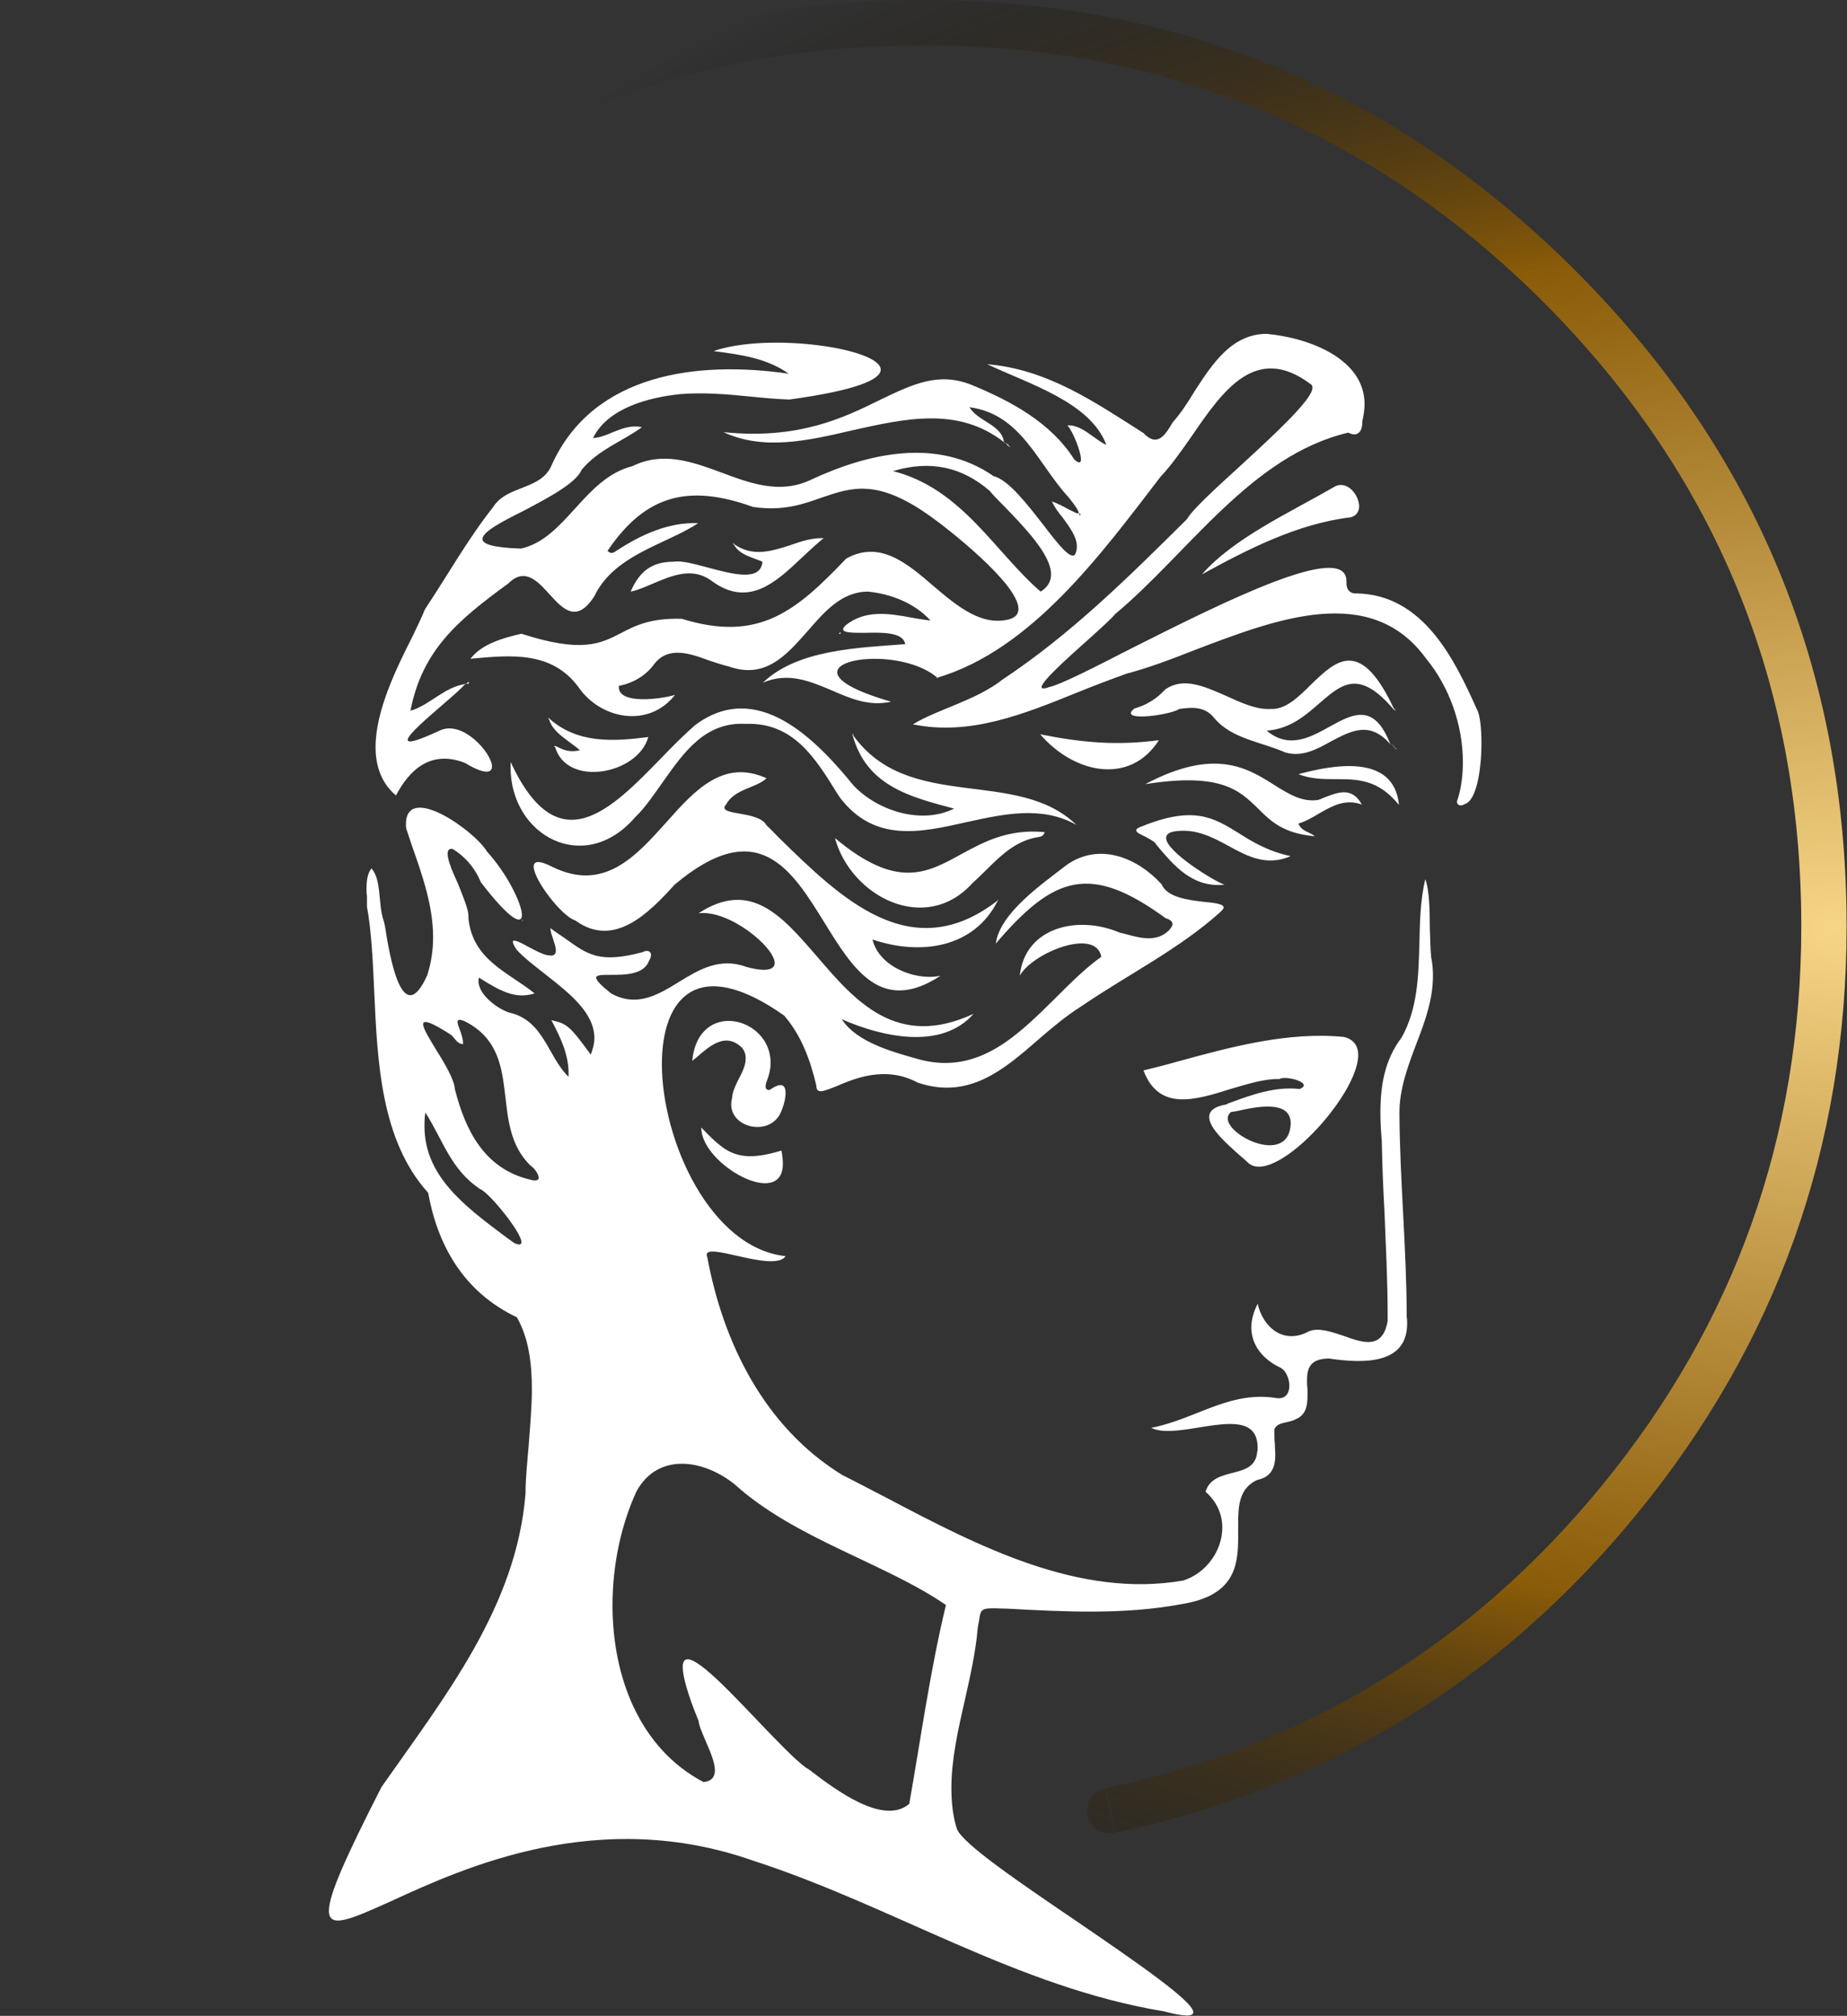 <svg width="40.769" height="44.5" viewBox="0 0 40.769 44.5" fill="none" xmlns="http://www.w3.org/2000/svg" xmlns:xlink="http://www.w3.org/1999/xlink">
	<rect x="0" y="0" width="40.769" height="44.5" fill="#333333" stroke="none"/>
	<desc>
			Created with Pixso.
	</desc>
	<defs>
		<radialGradient gradientTransform="translate(40.731 20.5) rotate(180) scale(40 25.456)" cx="0" cy="0" r="1" id="paint_radial_35_17_0" gradientUnits="userSpaceOnUse">
			<stop stop-color="#F7D587"/>
			<stop offset="0.595" stop-color="#8A5B08"/>
			<stop offset="1" stop-color="#000000" stop-opacity="0"/>
		</radialGradient>
	</defs>
	<path id="Ellipse 4" d="M7.17 36.02Q0 29.89 0 20.45Q0 11.98 5.96 5.99Q11.94 0 20.38 0Q28.82 0 34.79 5.99Q40.76 11.98 40.76 20.45Q40.76 27.76 36.14 33.41Q31.59 38.98 24.6 40.46L24.39 39.48Q31.04 38.08 35.37 32.78Q39.76 27.41 39.76 20.45Q39.76 12.39 34.09 6.69Q28.41 1 20.38 1Q12.35 1 6.67 6.69Q1 12.39 1 20.45Q1 29.43 7.82 35.26L7.17 36.02ZM7.79 35.26L7.82 35.26C8.03 35.44 8.06 35.75 7.88 35.97C7.69 36.18 7.38 36.2 7.17 36.02L7.17 35.99L7.79 35.26ZM24.61 40.43L24.6 40.46C24.32 40.52 24.06 40.35 24.01 40.07C23.95 39.8 24.12 39.54 24.39 39.48L24.42 39.49L24.61 40.43Z" fill="url(#paint_radial_35_17_0)" fill-opacity="1" fill-rule="evenodd"/>
	<path id="Vector" d="M29.95 13.1C31.41 13.13 32.1 14.54 32.6 15.66C32.67 15.78 32.7 16.08 32.7 16.41C32.7 16.99 32.59 17.68 32.33 17.75C32.24 17.81 32.16 17.77 32.16 17.7C32.16 17.68 32.17 17.66 32.18 17.63C32.26 17.37 32.29 17.1 32.29 16.82C32.29 16 31.99 15.16 31.48 14.54C30.26 12.86 28.18 13.66 26.37 14.35C25.84 14.56 25.33 14.75 24.87 14.87C24.51 15 24.14 15.14 23.77 15.29C22.61 15.76 21.41 16.25 20.15 15.99C20.71 15.65 21.55 15.46 22.13 15C23.64 14 24.92 12.73 26.2 11.46C26.31 11.26 26.81 10.8 27.36 10.3C28.12 9.6 28.97 8.82 28.97 8.56C28.97 8.52 28.96 8.5 28.93 8.48C27.72 7.57 26.99 8.63 26.31 9.62C26.08 9.95 25.85 10.28 25.62 10.52C24.33 12.2 22.78 14.34 20.69 14.96C20.01 14.38 18.48 14.47 18.48 14.84C18.48 15.01 18.8 15.24 19.67 15.49C19.19 15.6 18.77 15.42 18.36 15.24C17.88 15.04 17.4 14.83 16.84 15.07C17.6 14.34 18.93 14.3 19.98 14.22C19.94 13.95 19.46 13.96 19.08 13.97C18.82 13.97 18.61 13.97 18.61 13.89C18.61 13.87 18.63 13.84 18.67 13.8C19.1 13.46 19.61 13.54 20.1 13.63C20.25 13.66 20.4 13.68 20.54 13.7C20.2 13.32 19.67 13.11 19.16 13.06C18.58 13.06 18.2 13.5 17.82 13.94C17.35 14.47 16.89 15 16.08 14.71C15.95 14.68 15.8 14.63 15.65 14.58C15.22 14.42 14.75 14.26 14.44 14.66C14.26 14.91 13.98 15.08 13.66 15.14C13.66 15.15 13.66 15.16 13.66 15.17C13.66 15.55 14.56 15.44 14.9 15.34C14.31 16.09 13.25 15.87 12.77 15.17C12.18 14.37 11.28 14.46 10.41 14.54C10.4 14.54 10.39 14.55 10.38 14.55C10.62 14.22 11.11 14.08 11.51 13.99C12.84 14.42 13.25 14.21 13.7 13.98C14.02 13.81 14.36 13.64 15.05 13.66C16.76 14.19 17.58 13.48 18.68 12.33C19.42 11.92 20.02 12.43 20.62 12.95C21.14 13.39 21.67 13.83 22.28 13.67C22.42 13.63 22.48 13.55 22.48 13.44C22.48 12.88 20.87 11.63 20.54 11.4C19.37 10.56 18.8 10.76 18.15 10.98C17.73 11.13 17.28 11.29 16.62 11.19C15.2 10.68 14.25 10.92 13.41 12.16C13.49 12.24 13.54 12.2 13.59 12.17C13.6 12.16 13.61 12.15 13.62 12.15C14.14 11.81 14.76 11.52 15.41 11.55C14.7 12.02 13.56 12.24 13.12 13.16C12.73 13.77 12.43 13.45 12.13 13.12C11.86 12.82 11.58 12.52 11.22 12.88C10.11 13.69 9.32 14.35 9.06 15.69C9.48 15.57 9.8 15.17 10.27 15.1C10.19 15.19 10 15.36 9.79 15.54C9.42 15.86 9 16.22 9 16.33C9 16.41 9.18 16.37 9.7 16.13C10.21 15.88 10.86 16.63 10.86 16.92C10.86 17.07 10.69 17.1 10.26 16.84C9.51 16.55 9.04 16.99 8.74 17.56C8.41 17.28 8.29 16.9 8.29 16.49C8.29 15.68 8.76 14.73 9.11 14.04C9.22 13.81 9.32 13.6 9.38 13.45C9.88 12.7 10.32 11.91 10.88 11.2C11.19 10.7 11.95 10.83 12.18 10.26C13.1 8.23 15.42 7.96 17.41 8.25L17.39 8.26C17.39 8.26 17.39 8.26 17.4 8.26C17.4 8.25 17.41 8.25 17.41 8.25L17.41 8.25C16.93 7.91 16.37 7.83 15.75 7.75C16.97 7.33 19.44 7.69 19.44 8.16C19.44 8.38 18.89 8.62 17.42 8.82C17.12 8.81 16.82 8.78 16.52 8.75C16.02 8.7 15.52 8.66 15.02 8.7C14.32 8.77 13.41 9.01 13.09 9.67C13.25 9.66 13.39 9.6 13.53 9.54C13.73 9.46 13.93 9.38 14.17 9.43C13.73 9.75 13.2 9.93 12.84 10.37C12.71 10.67 12.1 10.99 11.55 11.28C11.07 11.52 10.65 11.74 10.65 11.9C10.65 12.01 10.88 12.09 11.5 12.11C12.49 11.89 12.89 10.56 13.96 10.29C14.63 9.96 15.27 10.19 15.92 10.43C16.56 10.67 17.21 10.91 17.88 10.6C19.16 10 20.69 9.65 21.93 10.51C22.26 10.59 22.68 11.14 23.04 11.6C23.36 12.02 23.63 12.36 23.73 12.24C23.76 12.18 23.77 12.12 23.77 12.06C23.77 11.85 23.61 11.64 23.46 11.43C23.36 11.31 23.27 11.19 23.22 11.07C23.34 11.11 23.47 11.18 23.58 11.24C23.72 11.31 23.81 11.36 23.81 11.32C23.81 11.28 23.75 11.18 23.58 10.97C22.9 10.23 22.54 9.14 21.4 8.99C21.59 9.31 22.11 9.37 22.16 9.76C21.15 8.97 19.98 9.24 18.81 9.5C17.83 9.73 16.85 9.95 15.97 9.54C17.63 9.71 18.63 9.22 19.44 8.82C20.15 8.48 20.71 8.21 21.43 8.49C22.31 8.85 23.2 9.33 23.71 10.14C23.82 10.24 23.86 10.22 23.86 10.14C23.86 9.96 23.67 9.5 23.56 9.39C23.78 9.38 23.95 9.51 24.12 9.63C24.22 9.7 24.32 9.78 24.42 9.82C24.07 8.88 22.72 8.48 21.79 8.04C23.12 8.15 24.17 8.88 25.24 9.56C25.54 9.88 25.72 9.61 25.88 9.33C26.05 9.14 26.21 8.9 26.36 8.65C26.76 8.03 27.19 7.37 27.96 7.37C28.92 7.46 30.12 7.93 30.12 8.92C30.12 9.04 30.1 9.17 30.07 9.3C30.07 9.31 30.07 9.32 30.07 9.33C30.07 9.52 29.97 9.66 29.76 9.55C27.61 10.06 26.23 12.21 24.61 13.56C24.56 13.63 24.31 13.86 24.02 14.12C23.56 14.53 22.99 15.04 22.99 15.17C22.99 15.2 23.04 15.21 23.15 15.17C23.42 15.11 24.12 14.75 24.98 14.31C26.95 13.32 29.72 11.92 29.72 12.83C29.72 12.84 29.72 12.85 29.72 12.85C29.72 12.86 29.72 12.86 29.72 12.87C29.72 13.01 29.79 13.11 29.95 13.1ZM22.16 9.76L22.17 9.77L22.16 9.77C22.16 9.77 22.16 9.76 22.16 9.76ZM22.19 9.78C22.18 9.78 22.17 9.78 22.16 9.78C22.17 9.77 22.18 9.77 22.19 9.78ZM22.19 9.78C22.2 9.78 22.22 9.79 22.23 9.8C22.26 9.81 22.27 9.84 22.28 9.86C22.26 9.85 22.25 9.84 22.23 9.82C22.22 9.8 22.2 9.79 22.19 9.78ZM22.28 9.85L22.28 9.85C22.28 9.85 22.28 9.85 22.28 9.85L22.28 9.85ZM22.28 9.87L22.28 9.85C22.28 9.85 22.29 9.85 22.29 9.85C22.29 9.85 22.3 9.85 22.3 9.85C22.3 9.85 22.29 9.86 22.28 9.87ZM19.71 10.4C21.23 10.78 21.97 12.2 22.97 13.06L22.97 13.06C23.13 12.96 23.2 12.83 23.2 12.68C23.2 12.24 22.61 11.64 22.19 11.2C22.05 11.06 21.92 10.93 21.85 10.84C21.24 10.31 20.54 10.15 19.71 10.4ZM26.53 12.68C27.23 11.88 28.46 11.32 29.43 10.76C29.72 10.57 30 10.92 30 11.18C30 11.29 29.94 11.39 29.81 11.42C28.64 11.56 27.53 12.13 26.53 12.68ZM23.82 11.35C23.82 11.36 23.83 11.37 23.84 11.37L23.84 11.38C23.85 11.37 23.85 11.37 23.85 11.36C23.85 11.35 23.84 11.34 23.83 11.33C23.82 11.34 23.82 11.34 23.82 11.35ZM16.19 12C16.19 12 16.19 12.01 16.2 12.01C16.2 12.01 16.19 12.01 16.19 12L16.21 12.01C16.21 12.01 16.21 12.01 16.2 12.01C16.61 12.3 17.02 12.17 17.43 12.04C17.68 11.95 17.93 11.87 18.18 11.88C18.02 12.01 17.86 12.16 17.7 12.31C17.12 12.86 16.51 13.43 15.69 12.81C15.28 12.52 14.84 12.7 14.42 12.88C14.25 12.95 14.08 13.03 13.92 13.06C14.12 12.6 14.4 12.4 14.87 12.4C15.04 12.37 15.33 12.45 15.63 12.53C16.19 12.68 16.79 12.84 16.83 12.4C16.6 12.3 16.32 12.25 16.2 12.02L16.2 12.02C16.2 12.03 16.19 12.03 16.19 12.02L16.19 12.02C16.19 12.02 16.19 12.01 16.19 12.01C16.19 12.01 16.19 12.01 16.2 12.01C16.19 12.01 16.19 12.01 16.19 12ZM16.19 12.01C16.18 12.01 16.18 12.01 16.18 12C16.18 12 16.18 12 16.18 11.99C16.19 11.99 16.19 11.99 16.19 12C16.19 12 16.19 12.01 16.19 12.01ZM26.53 12.68C26.52 12.69 26.52 12.69 26.52 12.69L26.52 12.69L26.53 12.68ZM18.55 13.96C18.56 13.96 18.56 13.96 18.56 13.97C18.56 13.97 18.55 13.97 18.55 13.97C18.55 13.97 18.55 13.96 18.55 13.96ZM18.55 13.97C18.55 13.97 18.55 13.98 18.55 13.98C18.55 13.99 18.55 13.99 18.56 13.99C18.56 13.99 18.55 13.99 18.55 13.99C18.53 14 18.52 13.99 18.52 13.98C18.52 13.98 18.53 13.96 18.55 13.97ZM18.57 13.99C18.57 13.99 18.56 13.99 18.56 13.99C18.57 13.99 18.57 13.99 18.57 13.99L18.57 13.99ZM30.78 15.68L30.78 15.68L30.78 15.68L30.77 15.67C30.77 15.67 30.77 15.67 30.77 15.67C30 14.76 29.62 15.1 29.14 15.51C28.83 15.78 28.49 16.09 27.96 16.13C28.45 16.54 28.92 16.28 29.35 16.04C29.86 15.76 30.33 15.5 30.69 16.43C30.24 15.91 29.83 16.13 29.39 16.36C29.07 16.54 28.74 16.72 28.37 16.61C27.85 16.38 27.19 16.31 26.81 15.86C26.6 15.59 26.32 15.61 26.03 15.65C25.89 15.76 24.96 15.91 24.96 15.74C24.96 15.72 24.99 15.68 25.04 15.64C25.3 15.57 25.54 15.42 25.72 15.22C26.12 14.94 26.58 15.15 27.06 15.36C27.39 15.51 27.73 15.67 28.05 15.65C28.37 15.67 28.66 15.39 28.94 15.11C29.49 14.58 30.03 14.05 30.78 15.67L30.78 15.67L30.78 15.67C30.78 15.67 30.78 15.67 30.78 15.67L30.78 15.68ZM20.69 14.96L20.7 14.99C20.7 14.98 20.69 14.98 20.69 14.98C20.69 14.97 20.68 14.97 20.68 14.97C20.68 14.96 20.68 14.96 20.69 14.96ZM10.29 15.09L10.35 15.05C10.35 15.06 10.35 15.06 10.35 15.07C10.35 15.1 10.32 15.1 10.3 15.09L10.29 15.09ZM10.27 15.09L10.27 15.09L10.28 15.09C10.28 15.09 10.28 15.09 10.28 15.09C10.28 15.09 10.29 15.09 10.29 15.09L10.28 15.1L10.29 15.1L10.27 15.1L10.27 15.09ZM18.82 16.2C18.82 16.21 18.82 16.21 18.82 16.21L18.83 16.21C18.83 16.21 18.83 16.22 18.83 16.22C18.83 16.22 18.84 16.23 18.84 16.23L18.83 16.23C20.06 17.95 22.44 16.93 23.76 18.21C23 17.78 22.15 17.97 21.33 18.15C20.31 18.38 19.31 18.6 18.55 17.62C18.52 17.58 18.5 17.54 18.47 17.5C18 16.74 17.51 15.94 16.46 15.98C15.57 15.93 15.1 16.6 14.64 17.25C14.44 17.53 14.25 17.82 14.02 18.04C12.9 19.34 11.27 18.45 11.27 16.94C11.27 16.9 11.27 16.86 11.27 16.82C12.32 19.08 13.48 17.88 14.6 16.73C14.85 16.47 15.1 16.22 15.34 16.01C16.71 14.98 18.01 16.32 18.84 17.34C19.37 17.9 20.34 18.21 21.06 17.85C20.08 17.59 19.13 17.35 18.82 16.23C18.82 16.23 18.81 16.23 18.81 16.22L18.82 16.22C18.82 16.21 18.82 16.21 18.82 16.2ZM30.79 15.67C30.79 15.67 30.79 15.67 30.78 15.67C30.78 15.64 30.8 15.64 30.8 15.66C30.8 15.66 30.8 15.66 30.8 15.66C30.79 15.66 30.79 15.67 30.79 15.67ZM30.79 15.67C30.8 15.67 30.8 15.67 30.8 15.68C30.8 15.68 30.8 15.68 30.8 15.68C30.79 15.69 30.79 15.68 30.79 15.68C30.79 15.68 30.79 15.67 30.79 15.67ZM12.25 16.46C12.25 16.47 12.26 16.47 12.27 16.47C12.42 16.55 12.57 16.62 12.8 16.56C12.53 16.33 12.21 16.18 12.12 15.88C12.11 15.87 12.11 15.87 12.1 15.87L12.11 15.86C12.11 15.86 12.11 15.85 12.11 15.85C12.11 15.85 12.12 15.85 12.12 15.85C12.12 15.85 12.12 15.85 12.12 15.85C12.12 15.85 12.12 15.85 12.13 15.85L12.12 15.86C12.75 16.42 13.54 16.37 14.31 16.27C14.08 17.1 12.5 17.39 12.25 16.48L12.23 16.49C12.23 16.48 12.23 16.48 12.23 16.48C12.24 16.47 12.24 16.47 12.25 16.47L12.25 16.46ZM18.84 16.2L18.83 16.21C18.82 16.21 18.82 16.21 18.82 16.21C18.82 16.2 18.83 16.2 18.84 16.2ZM22.96 16.21C23.91 16.4 24.67 16.46 25.58 16.34C24.95 17.33 23.72 17.09 22.96 16.21ZM30.69 16.43C30.7 16.42 30.71 16.43 30.72 16.43C30.72 16.43 30.71 16.43 30.69 16.43ZM30.82 16.54C30.82 16.54 30.81 16.54 30.81 16.54C30.81 16.54 30.81 16.54 30.8 16.53L30.81 16.53C30.79 16.52 30.78 16.5 30.77 16.49C30.76 16.47 30.74 16.45 30.72 16.43C30.76 16.45 30.78 16.5 30.81 16.53L30.81 16.53C30.81 16.53 30.81 16.53 30.81 16.53L30.81 16.54C30.81 16.54 30.82 16.54 30.82 16.54ZM30.83 16.53L30.81 16.53C30.81 16.53 30.81 16.53 30.81 16.52C30.81 16.52 30.81 16.52 30.81 16.52C30.81 16.51 30.81 16.51 30.83 16.53ZM28.66 18.18C28.73 18.36 28.91 18.36 29.02 18.46C28.32 18.4 28.04 18.12 27.76 17.84C27.35 17.44 26.94 17.05 25.28 17.31C26.81 16.5 27.53 16.95 28.13 17.33C28.45 17.53 28.74 17.71 29.09 17.66C29.13 17.65 29.17 17.63 29.22 17.61C29.53 17.49 29.84 17.36 30.06 17.76C29.69 17.63 29.41 17.79 29.13 17.95C28.98 18.04 28.83 18.13 28.66 18.18ZM30.88 17.77C30.42 17.2 29.96 17.2 29.48 17.2C29.22 17.2 28.94 17.2 28.66 17.09C29.4 16.89 30.77 16.62 30.88 17.77ZM22.03 19.87C21.51 20.93 20.32 21.1 19.26 20.74C19.39 21.32 20.18 21.66 20.76 21.54C19.45 22.4 18.83 21.39 18.2 20.37C17.47 19.19 16.73 17.98 14.89 19.53C14.32 20.16 13.55 20.94 12.7 20.32C12.4 20.23 11.78 19.42 11.78 19.13C11.78 19.01 11.89 18.98 12.2 19.14C13.33 19.69 14.03 18.91 14.71 18.15C15.34 17.44 15.97 16.75 16.92 17.18C16.69 17.4 16.21 17.41 16.02 17.77C16 17.79 15.99 17.81 15.99 17.83C15.99 17.9 16.14 17.93 16.32 17.96C16.55 18 16.83 18.05 16.92 18.22C17.01 18.3 17.09 18.39 17.18 18.48C18.56 19.83 20.11 21.36 22.02 19.88L22.02 19.85C22.02 19.85 22.02 19.85 22.02 19.85C22.02 19.86 22.03 19.86 22.03 19.87L22.03 19.87C22.03 19.87 22.03 19.87 22.03 19.87ZM31.56 20.46C31.57 20.69 31.57 20.93 31.59 21.13C31.62 21.27 31.63 21.41 31.63 21.54C31.63 22.07 31.45 22.56 31.26 23.05C31.08 23.53 30.89 24.03 30.89 24.56C30.89 24.57 30.89 24.59 30.89 24.6C30.9 26.09 31.05 27.58 31.05 29.07C31.06 29.12 31.06 29.17 31.06 29.22C31.06 30.13 30.08 30.1 29.34 29.99C28.91 29.99 28.85 30.21 28.85 30.48C28.85 30.53 28.85 30.59 28.86 30.65C28.86 30.71 28.86 30.77 28.86 30.83C28.86 31.04 28.82 31.24 28.6 31.33C28.44 31.42 28.2 31.38 28.13 31.55C28.13 31.58 28.13 31.62 28.13 31.65C28.13 31.72 28.13 31.79 28.14 31.87C28.14 31.95 28.15 32.03 28.15 32.1C28.15 32.36 28.09 32.6 27.75 32.67C27.36 32.85 27.33 33.22 27.33 33.64C27.33 33.69 27.33 33.73 27.33 33.78C27.33 33.83 27.33 33.88 27.33 33.93C27.33 34.57 27.25 35.22 26.09 35.41C24.81 35.65 23.5 35.58 22.21 35.51L22.16 35.51C21.65 35.49 21.65 35.5 21.61 35.78C21.6 35.83 21.59 35.88 21.58 35.95C21.54 36.45 21.42 36.98 21.3 37.52C21.15 38.17 21 38.84 21 39.47C21 39.78 21.03 40.08 21.12 40.37C21.24 40.7 22.54 41.58 23.82 42.45C25.09 43.32 26.34 44.18 26.34 44.42C26.34 44.52 26.14 44.52 25.69 44.4C22.46 43.87 19.7 42.07 16.64 41.08C13.22 39.87 10.26 41.22 8.63 41.97C7.76 42.36 7.26 42.59 7.26 42.18C7.26 41.83 7.62 41.02 8.42 39.45C9.82 37.45 11.4 35.47 11.6 32.97C11.6 32.63 11.64 32.27 11.67 31.9C11.7 31.49 11.74 31.07 11.74 30.67C11.74 30.09 11.67 29.54 11.41 29.08C10.23 28.52 9.66 27.49 9.45 26.33C8.41 25.18 8.33 23.45 8.26 21.88C8.23 21.21 8.2 20.57 8.1 20.01C8.1 19.99 8.1 19.96 8.1 19.93C8.1 19.89 8.1 19.84 8.1 19.78C8.09 19.73 8.09 19.67 8.09 19.62C8.09 19.45 8.11 19.28 8.2 19.17C8.43 19.43 8.34 19.97 8.47 20.33C8.48 20.36 8.49 20.41 8.5 20.46C8.6 21.11 8.88 22.75 9.43 21.53C9.52 21.25 9.56 20.97 9.56 20.69C9.56 20.01 9.33 19.34 9.1 18.69C9.06 18.56 9.01 18.43 8.97 18.3C8.96 18.26 8.96 18.23 8.96 18.2C8.96 17.26 10.49 18.35 10.75 18.8C11.19 19.28 11.52 19.95 11.52 20.2C11.52 20.42 11.26 20.32 10.61 19.47C10.49 19.17 10.27 18.91 9.99 18.74C9.91 18.73 9.88 18.77 9.88 18.85C9.88 18.99 9.99 19.25 10.11 19.51C10.22 19.79 10.34 20.07 10.34 20.22C10.34 20.24 10.34 20.25 10.34 20.27C10.43 21.2 11.24 21.47 11.8 21.93C11.38 22.06 11.06 21.89 10.57 21.58C10.57 21.6 10.56 21.63 10.56 21.65C10.56 21.95 10.95 22.25 11.23 22.35C12.01 22.52 12.09 23.33 12.55 23.77C12.55 23.74 12.55 23.72 12.55 23.69C12.55 23.27 12.37 22.9 12.17 22.52C12.52 22.6 12.57 22.64 13.04 23.28C13.09 23.15 13.12 23.03 13.12 22.92C13.12 22.35 12.56 21.92 12.04 21.51C11.8 21.32 11.56 21.14 11.4 20.96C11.34 20.87 11.32 20.82 11.32 20.79C11.32 20.72 11.48 20.8 11.66 20.9C11.83 20.99 12.02 21.09 12.12 21.09C12.23 21.11 12.27 21.06 12.27 20.98C12.27 20.91 12.23 20.8 12.2 20.7C12.17 20.62 12.15 20.55 12.15 20.5L12.15 20.49C12.27 20.58 12.38 20.65 12.48 20.72C12.98 21.08 13.24 21.27 14.18 21.02C14.29 20.96 14.37 21 14.37 21.08C14.37 21.11 14.36 21.16 14.33 21.2C14.22 21.52 13.79 21.52 13.48 21.52C13.3 21.52 13.16 21.52 13.16 21.58C13.16 21.64 13.25 21.74 13.49 21.93C14.05 22.24 14.51 21.97 14.98 21.68C15.42 21.41 15.88 21.13 16.46 21.34C16.92 21.47 17.1 21.4 17.1 21.26C17.1 20.91 16.1 20.08 15.42 20.16C16.57 19.41 17.26 20.22 18.03 21.11C18.87 22.09 19.79 23.17 21.49 22.38C20.78 23.19 19.47 22.89 18.58 22.5C18.92 23.02 19.73 23.23 20.34 23.4C21.61 23.71 22.46 22.86 23.3 22.03C23.63 21.7 23.96 21.37 24.31 21.12C24.18 20.46 22.77 21.05 22.51 21.54C22.51 21.54 22.51 21.54 22.51 21.54C22.51 21.54 22.51 21.54 22.5 21.54L22.5 21.54C22.5 21.54 22.51 21.54 22.51 21.54C22.62 20.47 23.79 20.19 24.72 20.59C24.76 20.6 24.8 20.61 24.85 20.62C25.17 20.71 25.52 20.8 25.79 20.55C25.84 20.5 25.88 20.44 25.88 20.4C25.88 20.35 25.84 20.3 25.73 20.27C24.07 19.06 23.27 19.32 21.98 20.83C22.07 20.16 22.98 19.53 23.55 19.09C24.27 18.59 25.1 18.93 25.64 19.52C25.76 19.81 26.23 19.87 26.59 19.91C26.82 19.93 27.01 19.96 27.01 20.03C27.01 20.06 26.98 20.09 26.94 20.13C26.02 20.96 24.88 21.52 23.86 22.22C23.54 22.42 23.23 22.68 22.93 22.94C22.16 23.61 21.39 24.28 20.26 23.9C19.55 23.52 18.88 23.8 18.46 23.98C18.18 24.09 18.02 24.16 18.02 23.97C17.89 23.41 17.69 22.86 17.31 22.42C15.4 21.07 14.61 22.03 14.61 23.49C14.61 25.18 15.68 27.55 17.34 27.73C17.21 27.93 16.69 27.82 16.26 27.72C15.9 27.64 15.6 27.57 15.6 27.7C15.6 27.71 15.6 27.73 15.61 27.74C15.96 29.64 16.87 31.5 18.59 32.56C18.91 32.72 19.23 32.89 19.56 33.06C21.59 34.13 23.82 35.29 26.12 34.89C26.64 34.72 26.98 34.22 26.98 33.72C26.98 33.43 26.86 33.15 26.61 32.93C26.79 32.34 27.7 32.69 27.75 32.05C27.76 32.02 27.76 31.99 27.76 31.96C27.76 31.3 27.11 31.41 26.47 31.51C26.06 31.58 25.65 31.64 25.41 31.52C25.77 31.45 26.1 31.32 26.43 31.19C26.98 30.97 27.52 30.76 28.16 30.86C28.37 30.9 28.46 30.76 28.46 30.59C28.46 30.44 28.39 30.27 28.28 30.2C27.87 30.01 27.62 29.69 27.62 29.3C27.62 29.14 27.67 28.96 27.76 28.78C27.88 29.31 28.34 29.69 28.89 29.39C29.1 29.3 29.39 29.4 29.66 29.49C30.1 29.65 30.52 29.79 30.63 29.16Q30.63 29.11 30.63 29.05L30.63 29.05C30.63 28.28 30.59 27.52 30.56 26.75C30.53 26.23 30.51 25.7 30.5 25.18C30.48 24.97 30.47 24.76 30.47 24.56C30.47 23.97 30.56 23.4 30.94 22.9C31.29 22.27 31.31 21.56 31.33 20.84C31.34 20.36 31.35 19.87 31.46 19.41C31.47 19.42 31.47 19.43 31.47 19.43C31.55 19.69 31.56 20.08 31.56 20.46ZM28.49 18.9C27.95 19.13 27.53 18.9 27.11 18.67C26.76 18.48 26.4 18.29 25.95 18.35C25.8 18.37 25.74 18.42 25.74 18.5C25.74 18.8 26.81 19.46 27.03 19.53C26.32 19.6 25.92 19.12 25.51 18.63L25.51 18.62C25.47 18.57 25.37 18.52 25.28 18.47C25.18 18.42 25.08 18.38 25.08 18.33C25.08 18.3 25.12 18.27 25.21 18.24C26.35 17.78 26.79 18.05 27.34 18.39C27.64 18.58 27.98 18.79 28.49 18.9ZM18.43 18.5C19.79 19.64 20.45 19.28 21.21 18.86C21.71 18.59 22.25 18.29 23.06 18.37C23.03 18.47 22.96 18.47 22.91 18.48C22.28 18.58 21.91 19.1 21.47 19.49C20.43 20.65 18.78 19.79 18.43 18.5ZM10.04 24.04C10.27 24.95 10.69 25.8 11.7 26.04C11.84 26.08 11.89 26.05 11.89 26C11.89 25.92 11.8 25.79 11.71 25.73C10.76 24.81 11.61 23.24 10.27 22.55C10.14 22.49 10.1 22.51 10.1 22.56C10.1 22.61 10.13 22.68 10.16 22.76C10.19 22.85 10.22 22.94 10.22 23.01C10.22 23.03 10.22 23.04 10.22 23.05C10.08 23.04 10.04 22.91 9.95 22.84C9.5 22.55 9.34 22.51 9.34 22.61C9.34 22.71 9.48 22.93 9.63 23.18C9.82 23.48 10.03 23.84 10.04 24.04ZM15.28 23.42C15.41 22.05 17.01 22.44 17.01 23.46C17.01 23.59 16.98 23.73 16.92 23.88C16.91 23.91 16.9 23.94 16.9 23.98C16.9 24.03 16.92 24.07 16.99 24.06C17.26 23.87 17.34 23.96 17.34 24.13C17.34 24.3 17.26 24.53 17.19 24.64C16.9 25.07 16.14 24.88 16.14 24.38C16.14 24.33 16.15 24.28 16.16 24.23C16.17 24.09 16.24 23.95 16.31 23.81C16.39 23.66 16.46 23.51 16.46 23.37C16.46 23.28 16.44 23.21 16.38 23.13C16.02 22.78 15.68 23.08 15.4 23.32C15.36 23.35 15.32 23.39 15.28 23.42ZM25.97 23.44C27.17 23.11 28.43 22.77 29.66 22.89C29.88 22.94 29.98 23.09 29.98 23.29C29.98 24.2 28.08 26.24 27.53 25.65C27.49 25.61 27.43 25.56 27.36 25.5C27.09 25.26 26.69 24.91 26.69 24.66C26.69 24.53 26.79 24.43 27.07 24.38C27.1 24.36 27.13 24.35 27.16 24.34C27.65 24.16 28.15 23.98 28.69 24.04C28.75 24.01 28.78 23.99 28.78 23.96C28.78 23.85 28.36 23.75 28.24 23.82C27.91 23.81 27.54 23.93 27.16 24.04C26.37 24.29 25.58 24.53 25.24 23.63C25.48 23.57 25.73 23.51 25.97 23.44ZM27.1 24.69C27.1 25.09 28.45 25.73 28.49 24.81L28.49 24.8C28.49 24.26 27.69 24.44 27.29 24.53C27.24 24.54 27.2 24.54 27.17 24.55C27.12 24.59 27.1 24.64 27.1 24.69ZM11.09 27.25C11.18 27.32 11.27 27.38 11.35 27.44C11.46 27.49 11.51 27.48 11.51 27.42C11.51 27.2 10.79 26.32 10.6 26.25C9.95 25.82 9.79 25.19 9.39 24.56C9.37 24.67 9.37 24.77 9.37 24.87C9.37 25.95 10.25 26.62 11.09 27.25ZM15.89 25.28C16.31 25.63 16.76 25.54 17.25 25.4C17.27 25.51 17.28 25.61 17.28 25.69C17.28 26.71 15.48 25.7 15.48 24.9L15.48 24.89C15.48 24.89 15.73 25.16 15.89 25.28ZM20.07 39.82C20.33 38.35 20.53 36.88 20.88 35.43C19.52 34.5 17.55 33.97 16.22 32.77C15.54 32.22 14.53 32.05 14.05 32.92C13.71 33.66 13.52 34.54 13.52 35.44C13.52 37.02 14.12 38.6 15.53 39.34C15.71 39.32 15.78 39.22 15.78 39.08C15.78 38.9 15.67 38.65 15.57 38.42C15.5 38.25 15.43 38.1 15.42 37.99C15.17 37.38 15.07 37 15.07 36.8C15.07 36.25 15.91 37.13 16.7 37.96C17.13 38.41 17.54 38.84 17.8 39.03C17.83 39.04 17.85 39.06 17.88 39.08C18.43 39.5 19.5 40.31 20.07 39.82ZM11.54 20.3L11.52 20.33L11.52 20.33L11.53 20.33L11.53 20.33C11.53 20.33 11.53 20.33 11.52 20.33L11.52 20.33L11.53 20.33L11.53 20.33C11.53 20.33 11.54 20.32 11.54 20.31C11.54 20.31 11.54 20.31 11.54 20.3Z" fill="#FFFFFF" fill-opacity="1" fill-rule="evenodd"/>
</svg>
